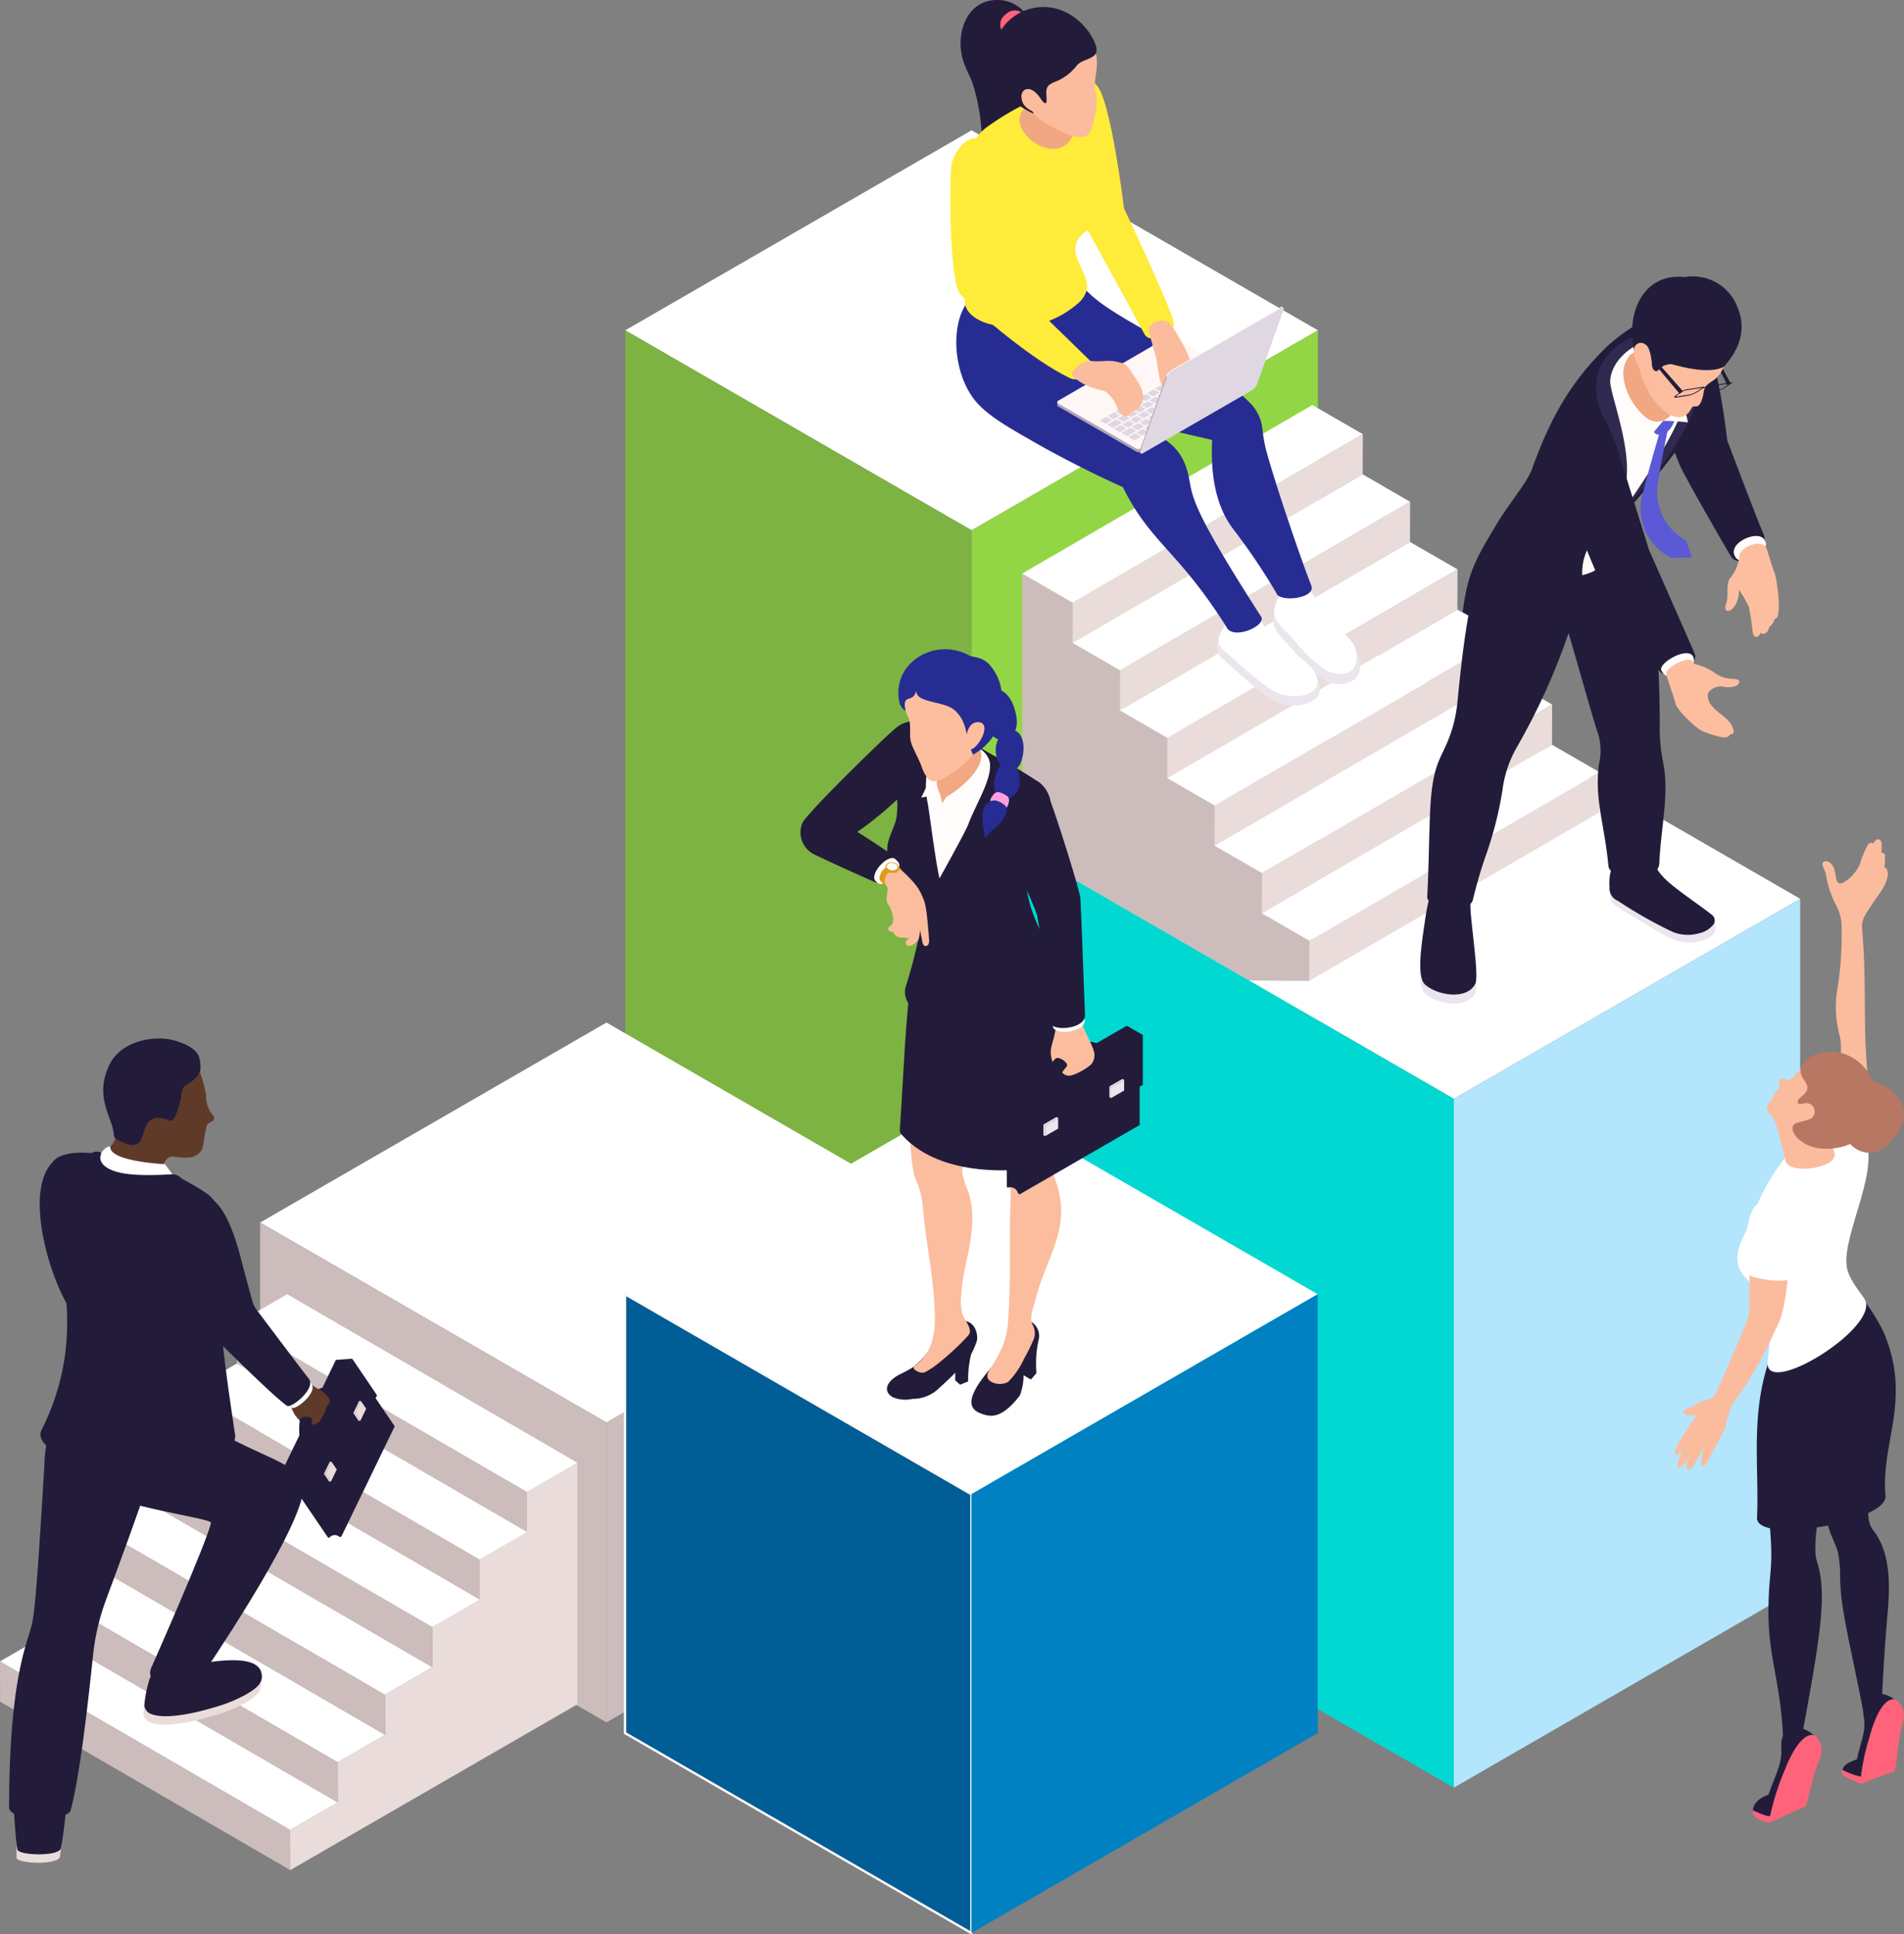 <svg id="Grupo_1017105" data-name="Grupo 1017105" xmlns="http://www.w3.org/2000/svg" xmlns:xlink="http://www.w3.org/1999/xlink" width="253.126" height="257.104" viewBox="0 0 253.126 257.104">
  <rect x="0" y="0" width="253.126" height="257.104" fill="#808080" stroke="none"/>
  <defs>
    <clipPath id="clip-path">
      <rect id="Rectángulo_350003" data-name="Rectángulo 350003" width="253.126" height="257.104" fill="none"/>
    </clipPath>
  </defs>
  <path id="Trazado_717617" data-name="Trazado 717617" d="M99.217,64.247,53.174,37.665,99.217,11.082,145.26,37.665Z" transform="translate(29.951 6.242)" fill="#fff"/>
  <path id="Trazado_717618" data-name="Trazado 717618" d="M99.217,184.789,53.174,158.206V28.086L99.217,54.67Z" transform="translate(29.951 15.82)" fill="#7cb342"/>
  <path id="Trazado_717619" data-name="Trazado 717619" d="M128.67,158.206,82.627,184.79V54.669L128.67,28.087Z" transform="translate(46.54 15.82)" fill="#93d645"/>
  <path id="Trazado_717620" data-name="Trazado 717620" d="M128.67,134.169,82.627,160.752V81.163l2.736-10.4Z" transform="translate(46.54 39.858)" fill="#cdbcbc"/>
  <path id="Trazado_717621" data-name="Trazado 717621" d="M68.166,140.112,22.123,113.529,68.166,86.947l46.043,26.582Z" transform="translate(12.461 48.974)" fill="#fff"/>
  <path id="Trazado_717622" data-name="Trazado 717622" d="M68.166,170.39,22.123,143.807V103.951l46.043,26.583Z" transform="translate(12.461 58.552)" fill="#cdbcbc"/>
  <path id="Trazado_717623" data-name="Trazado 717623" d="M97.618,143.807,51.576,170.391V130.534l46.043-26.582Z" transform="translate(29.051 58.552)" fill="#cdbcbc"/>
  <path id="Trazado_717624" data-name="Trazado 717624" d="M145.754,115.777,84.377,80.341,130.42,53.759,191.8,89.195Z" transform="translate(47.526 30.28)" fill="#fff"/>
  <path id="Trazado_717625" data-name="Trazado 717625" d="M118.517,100.052,84.377,80.34l46.043-26.582-3.886,46.349Z" transform="translate(47.526 30.28)" fill="#cdbcbc"/>
  <path id="Trazado_717626" data-name="Trazado 717626" d="M84.377,162.33V70.763L145.754,106.2v91.568" transform="translate(47.526 39.858)" fill="#01d8d1"/>
  <path id="Trazado_717627" data-name="Trazado 717627" d="M169.681,167.993l-46.043,26.583V103.009l46.043-26.582Z" transform="translate(69.641 43.048)" fill="#b3e5fc"/>
  <path id="Trazado_717628" data-name="Trazado 717628" d="M99.2,146.207,53.155,119.624,99.2,93.042l46.043,26.582Z" transform="translate(29.94 52.407)" fill="#fff"/>
  <path id="Trazado_717629" data-name="Trazado 717629" d="M53.156,168.383,99.2,194.966V136.63L53.156,110.046Z" transform="translate(29.94 61.985)" fill="#005d95"/>
  <g id="Grupo_1017104" data-name="Grupo 1017104">
    <g id="Grupo_1017103" data-name="Grupo 1017103" clip-path="url(#clip-path)">
      <path id="Trazado_717630" data-name="Trazado 717630" d="M99.255,195.176a.15.15,0,0,1-.078-.02l-46.043-26.58a.159.159,0,0,1-.078-.136V110.1a.159.159,0,0,1,.078-.136.163.163,0,0,1,.156,0l46.041,26.582a.157.157,0,0,1,.08.136v58.336a.153.153,0,0,1-.08.134.148.148,0,0,1-.077.02M53.369,168.349l45.728,26.4V136.776l-45.728-26.4Z" transform="translate(29.884 61.929)" fill="#fff8f8"/>
      <path id="Trazado_717631" data-name="Trazado 717631" d="M128.651,168.382,82.608,194.965V136.629l46.043-26.582Z" transform="translate(46.53 61.985)" fill="#0081c1"/>
      <path id="Trazado_717632" data-name="Trazado 717632" d="M56.148,128.247l.016,5.345-6.306,3.639.014,5.345-6.314,3.646.016,5.345-6.306,3.641.016,5.343-6.306,3.641.014,5.343-6.314,3.647.013,5.343L62.853,156.49V124.376Z" transform="translate(13.899 70.056)" fill="#eadcdb"/>
      <path id="Trazado_717633" data-name="Trazado 717633" d="M58.708,134.923l-38.575-22.4.014,5.345,38.577,22.4Z" transform="translate(11.34 63.38)" fill="#cdbcbc"/>
      <path id="Trazado_717634" data-name="Trazado 717634" d="M65.412,132.447l-38.575-22.4-6.7,3.872,38.575,22.4Z" transform="translate(11.34 61.985)" fill="#fff"/>
      <path id="Trazado_717635" data-name="Trazado 717635" d="M54.683,140.67l-38.575-22.4.014,5.345,38.577,22.4Z" transform="translate(9.073 66.617)" fill="#cdbcbc"/>
      <path id="Trazado_717636" data-name="Trazado 717636" d="M60.989,138.341l-38.575-22.4-6.306,3.641,38.575,22.4Z" transform="translate(9.073 65.305)" fill="#fff"/>
      <path id="Trazado_717637" data-name="Trazado 717637" d="M50.654,146.421l-38.575-22.4.014,5.345,38.577,22.4Z" transform="translate(6.803 69.856)" fill="#cdbcbc"/>
      <path id="Trazado_717638" data-name="Trazado 717638" d="M56.969,144.089l-38.575-22.4-6.316,3.646,38.577,22.4Z" transform="translate(6.803 68.542)" fill="#fff"/>
      <path id="Trazado_717639" data-name="Trazado 717639" d="M46.629,152.169l-38.575-22.4.014,5.345,38.577,22.4Z" transform="translate(4.537 73.093)" fill="#cdbcbc"/>
      <path id="Trazado_717640" data-name="Trazado 717640" d="M52.935,149.84,14.36,127.44,8.054,131.08l38.575,22.4Z" transform="translate(4.537 71.781)" fill="#fff"/>
      <path id="Trazado_717641" data-name="Trazado 717641" d="M48.911,155.587l-38.575-22.4L4.03,136.828l38.575,22.4Z" transform="translate(2.27 75.019)" fill="#fff"/>
      <path id="Trazado_717642" data-name="Trazado 717642" d="M42.605,157.916,4.03,135.516l.014,5.345,38.577,22.4Z" transform="translate(2.27 76.331)" fill="#cdbcbc"/>
      <path id="Trazado_717643" data-name="Trazado 717643" d="M38.575,163.667,0,141.267l.014,5.345,38.577,22.4Z" transform="translate(0 79.57)" fill="#cdbcbc"/>
      <path id="Trazado_717644" data-name="Trazado 717644" d="M44.89,161.334l-38.575-22.4L0,142.58l38.577,22.4Z" transform="translate(0 78.256)" fill="#fff"/>
      <path id="Trazado_717645" data-name="Trazado 717645" d="M93.636,52.64l-.016,5.345,6.306,3.639-.014,5.345,6.314,3.646-.016,5.345,6.306,3.641-.014,5.343,6.3,3.641-.014,5.343,6.314,3.647-.012,5.343L86.931,80.884V48.77Z" transform="translate(48.965 27.47)" fill="#cdbcbc"/>
      <path id="Trazado_717646" data-name="Trazado 717646" d="M91.226,59.317l38.575-22.4-.014,5.345L91.21,64.661Z" transform="translate(51.375 20.794)" fill="#eadcdb"/>
      <path id="Trazado_717647" data-name="Trazado 717647" d="M86.931,56.84l38.575-22.4,6.7,3.871-38.575,22.4Z" transform="translate(48.965 19.399)" fill="#fff"/>
      <path id="Trazado_717648" data-name="Trazado 717648" d="M95.25,65.064l38.575-22.4-.014,5.345-38.577,22.4Z" transform="translate(53.641 24.031)" fill="#eadcdb"/>
      <path id="Trazado_717649" data-name="Trazado 717649" d="M91.21,62.735l38.575-22.4,6.306,3.641-38.575,22.4Z" transform="translate(51.375 22.719)" fill="#fff"/>
      <path id="Trazado_717650" data-name="Trazado 717650" d="M99.28,70.815l38.575-22.4-.014,5.345-38.577,22.4Z" transform="translate(55.911 27.27)" fill="#eadcdb"/>
      <path id="Trazado_717651" data-name="Trazado 717651" d="M95.234,68.482l38.575-22.4,6.316,3.646-38.577,22.4Z" transform="translate(53.642 25.956)" fill="#fff"/>
      <path id="Trazado_717652" data-name="Trazado 717652" d="M103.3,76.562l38.575-22.4-.014,5.345-38.577,22.4Z" transform="translate(58.178 30.507)" fill="#eadcdb"/>
      <path id="Trazado_717653" data-name="Trazado 717653" d="M99.264,74.233l38.575-22.4,6.306,3.641-38.575,22.4Z" transform="translate(55.911 29.196)" fill="#fff"/>
      <path id="Trazado_717654" data-name="Trazado 717654" d="M103.288,79.981l38.575-22.4,6.306,3.641-38.575,22.4Z" transform="translate(58.178 32.433)" fill="#fff"/>
      <path id="Trazado_717655" data-name="Trazado 717655" d="M107.328,82.31,145.9,59.91l-.014,5.345-38.577,22.4Z" transform="translate(60.445 33.745)" fill="#eadcdb"/>
      <path id="Trazado_717656" data-name="Trazado 717656" d="M111.358,88.06l38.575-22.4-.014,5.345-38.577,22.4Z" transform="translate(62.714 36.984)" fill="#eadcdb"/>
      <path id="Trazado_717657" data-name="Trazado 717657" d="M107.313,85.728l38.575-22.4,6.316,3.646-38.577,22.4Z" transform="translate(60.445 35.67)" fill="#fff"/>
      <path id="Trazado_717658" data-name="Trazado 717658" d="M150.611,79.619a23.627,23.627,0,0,0-4.088-2.88,19.244,19.244,0,0,1-3.061.077c-2.151-.108-4.669-.38-6.525-1.616a7.808,7.808,0,0,0-.011,1.269,1.788,1.788,0,0,0,1.115,1.807c4.974,3.042,5.654,3.447,6.556,3.894a5.856,5.856,0,0,0,4.948.381c1.357-.6,1.443-1.166,1.38-1.66-.033-.264.028-.974-.314-1.272" transform="translate(77.113 42.357)" fill="#ebe5ed"/>
      <path id="Trazado_717659" data-name="Trazado 717659" d="M150.367,80.34c-1.223-.99-4.215-2.992-5.7-4.313a8.415,8.415,0,0,1-1.6-1.877c-.575-1.33-3.622-1.323-5.321-.438-.8.416-.944,1.787-.858,3.058A1.788,1.788,0,0,0,138,78.577a60.03,60.03,0,0,0,6.989,3.989,5.3,5.3,0,0,0,3.769.325,3.312,3.312,0,0,0,1.748-.96.958.958,0,0,0-.142-1.591" transform="translate(77.092 41.17)" fill="#221c3a"/>
      <path id="Trazado_717660" data-name="Trazado 717660" d="M121.414,89c1.605,1.451,5.584,2.126,6.7-.1.519-1.033-.764-8.105-.8-10.131-.011-.578-.028-1.6-.028-1.6-.148-.2-.743-.36-.968-.471-.957-.477-2.719-.091-3.785-.163-.544-.038-1.058,3.592-1.108,3.953-.3,2.2-1.257,7.374-.006,8.5" transform="translate(68.034 43.068)" fill="#ebe5ed"/>
      <path id="Trazado_717661" data-name="Trazado 717661" d="M121.407,88.231c1.605,1.451,5.584,2.126,6.7-.1.519-1.033-.611-8.087-.65-10.113-.011-.58-.028-1.6-.028-1.6-.149-.2-.9-.378-1.121-.489-.957-.477-2.719-.091-3.785-.163-.544-.038-1.058,3.592-1.108,3.953-.3,2.2-1.257,7.374-.006,8.5" transform="translate(68.03 42.635)" fill="#221c3a"/>
      <path id="Trazado_717662" data-name="Trazado 717662" d="M152.766,76.783a23.489,23.489,0,0,1-.477-5.379c-.008-12.906-1.741-22.844-2.112-23.857a5.832,5.832,0,0,0-6.608-3.6l-12.137,2.346a3.052,3.052,0,0,0-2.314,1.94c-2.262,6.331-3.059,13.654-3.728,20.4a18,18,0,0,1-.971,4.394c-1.308,3.583-2.446,3.578-2.7,11.137-.124,3.638-.149,6.642-.336,10.271-.249,1.666,5.748,2.368,6.076.433a60.51,60.51,0,0,1,1.779-6.05,48.6,48.6,0,0,0,2.143-8.495,15.2,15.2,0,0,1,1.938-5.74,86.61,86.61,0,0,0,6.847-15.115c1.313,4.429,2.529,8.906,3.78,12.959a7.607,7.607,0,0,1,.256,4.479c-.592,4.768.7,7.69,1.269,13.522.186,1.9,6.628,2.436,6.758-.369.227-4.9,1.324-9.073.538-13.278" transform="translate(68.365 24.691)" fill="#221c3a"/>
      <path id="Trazado_717663" data-name="Trazado 717663" d="M155.549,55.082c-.56-1.162-4.805-12.4-4.805-12.4s-1.585-14.71-4.261-14.535c-2.873.188-4.487,5.234-6.442,6.123,0,0,3.273,8.987,4.416,11.757.538,1.3,6.58,11.84,6.874,12.211,1.273,1.6,5.179-1.163,4.219-3.155" transform="translate(78.879 15.852)" fill="#221c3a"/>
      <path id="Trazado_717664" data-name="Trazado 717664" d="M151.538,46.13c-.708-1.509-5,.335-3.925,2.167.838,1.684,5.048-.727,3.925-2.167" transform="translate(83.048 25.67)" fill="#fffcfb"/>
      <path id="Trazado_717665" data-name="Trazado 717665" d="M150.02,58.026c-.017-.089-.028-.175-.034-.245-.047-.467-.111-.933-.181-1.4-.089-.586-.186-1.172-.3-1.756a20.776,20.776,0,0,0-1.263-2.21,3.047,3.047,0,0,1-.222-.489c-.217-.6-.156-.993-.661-1.54a6.88,6.88,0,0,0,.872-2.243c-.353-1.262,3.117-2.9,3.663-1.157.58,1.826.525,1.766,1.044,3.206.306.855.905,5.276.245,5.9a3.091,3.091,0,0,0-.3.244,1.491,1.491,0,0,1-.691.958c-.092.794-.558.868-.711.908a.333.333,0,0,1-.4-.167,1.039,1.039,0,0,1-.37.5c-.447.26-.619-.156-.688-.511" transform="translate(83.002 26.04)" fill="#fcbe9f"/>
      <path id="Trazado_717666" data-name="Trazado 717666" d="M146.866,52.758c.341-1.032-.1-2.54.5-3.308a8.159,8.159,0,0,0,.564-.8l.8,2.149-.149.125c-.039.073-.025.474-.1.905-.208,1.177-.916,2.045-1.441,1.968-.325-.047-.427-.278-.177-1.036" transform="translate(82.645 27.401)" fill="#fcbe9f"/>
      <path id="Trazado_717667" data-name="Trazado 717667" d="M140.705,68c-1-4.261-.983-8.318,2.159-11.745-2.017,4.138.009,7.518,1.515,10.091,0,0,5-2.451,4.227-5.54l-3.1-7.007s3.844-4.2,7.446-9.033c.914-1.229,1.774-2.351,2.522-3.513a13.444,13.444,0,0,0,1.38-11.782c-.907-2.5-4.15-3.452-6.373-2.767a24.423,24.423,0,0,0-6.8,4.327c-5,4.8-7.68,9.77-10.044,16.283-.771,2.12-2.711,4.044-5,7.868-2.7,4.5-3.619,6.341-4.238,11.187-.047.37,8.163,3.877,16.306,1.63" transform="translate(70.069 14.923)" fill="#221c3a"/>
      <path id="Trazado_717668" data-name="Trazado 717668" d="M135.753,35.269a8.924,8.924,0,0,0,1.237,4.855,14.123,14.123,0,0,1,1.513,9.95c-.2.893-.449,1.8-.743,2.726,1.906-.5,12.4-11.792,11.779-18.975-.258-2.992-2.064-6.1-5.918-5.636-4.075.489-7.608,2.983-7.868,7.078" transform="translate(76.456 15.853)" fill="#302a51"/>
      <path id="Trazado_717669" data-name="Trazado 717669" d="M138.276,34.439c-.108,1.571,2.855,8.676,2.117,13.474-.9,5.823-6.023,6.867-5.834,12.386a6.018,6.018,0,0,0,1.768-.669c-1.133-3.544,11.781-16.466,12.534-25.183.26-2.992-1.254-6.14-4.1-5.732-3.241.464-6.292,2.889-6.486,5.725" transform="translate(75.789 16.153)" fill="#fffcfb"/>
      <path id="Trazado_717670" data-name="Trazado 717670" d="M140.478,37.107c.149,1.407,1.448,1.427,2.179.63a2.987,2.987,0,0,0,.929-2c.061-1.559-3.416-1.552-3.108,1.374" transform="translate(79.115 19.544)" fill="#5b59d6"/>
      <path id="Trazado_717671" data-name="Trazado 717671" d="M137.319,33.477c-.02,3.07,1.8,6.481,3.51,9.2.592-.564,2.944-3.406,2.944-3.406s2.176.056,3.289.214c-.716-2.9-1.19-5.9-2.659-8.5-1.61-2.851-7.06-1.038-7.083,2.49" transform="translate(77.346 16.661)" fill="#fffcfb"/>
      <path id="Trazado_717672" data-name="Trazado 717672" d="M141.765,39.427a2.32,2.32,0,0,0,2.359-.466c.816-.763,1.085-2.129,1.87-4.608.116-.364-1.635-3.319-3.3-4.732a1.652,1.652,0,0,0-2.024-.059c-.386.274-.936.647-1.71,1.146a3.738,3.738,0,0,0-.913,2.364c.033,3.167,2.511,5.9,3.716,6.356" transform="translate(77.757 16.472)" fill="#f1a782"/>
      <path id="Trazado_717673" data-name="Trazado 717673" d="M145.589,51.447l-.73-.5A7.305,7.305,0,0,1,141.8,43.8c.636-4.044,1.416-7.483,1.416-7.483l-1.021.367c-.08.03-1.507,4.946-2.442,8.654a7.244,7.244,0,0,0,3.85,8.334c.958.013,1.856,0,2.753-.019-.256-.735-.769-2.207-.769-2.207" transform="translate(78.592 20.456)" fill="#5b59d6"/>
      <path id="Trazado_717674" data-name="Trazado 717674" d="M145.273,29.037l-.052.508,2.634,5.345.416-.317Z" transform="translate(81.797 16.355)" fill="#221c3a"/>
      <path id="Trazado_717675" data-name="Trazado 717675" d="M151.635,28.5a5.767,5.767,0,0,0-3.825-4.6,7.774,7.774,0,0,0-2.382-.058c-2.354.017-3.968,3.342-4.744,5.273-.982,2.436-1.832,5.163-.9,7.662,1.8,4.832,5.2,6.545,6.45,4.322.113-.2.22-.455.447-.481a1.637,1.637,0,0,1,.245.019c.383.019.638-.388.769-.749a6.279,6.279,0,0,0,.272-.98,2.84,2.84,0,0,1,.2-.758c.258-.519.846-.764,1.3-1.126,1.082-.858,1.618-2.628,1.957-3.911a10.364,10.364,0,0,0,.211-4.613" transform="translate(78.507 13.393)" fill="#fbbd9e"/>
      <path id="Trazado_717676" data-name="Trazado 717676" d="M152.819,27.631a6.347,6.347,0,0,0-7.05-4.027c-5.984-.644-8.184,5.764-6.336,11.071.041-1.216,1.709-1.307,1.793-.886.242,1.221.086,2.051.663,2.3.469.206.475-.822,2.067-.915.278-.016,4.349,1.4,6.761.483a1.158,1.158,0,0,0,.474-.352c.635-.782,3.28-3.732,1.629-7.679" transform="translate(78.179 13.23)" fill="#221c3a"/>
      <path id="Trazado_717677" data-name="Trazado 717677" d="M140.051,29.786l.116.711,4.222,5.043.444-.336Z" transform="translate(78.885 16.777)" fill="#221c3a"/>
      <path id="Trazado_717678" data-name="Trazado 717678" d="M140.843,29.751c-.7-1.243-3.131-.658-1.126,2.819.2.352.5.732.979.674,1.051-.127.555-2.765.147-3.492" transform="translate(78.26 16.421)" fill="#fbbd9e"/>
      <path id="Trazado_717679" data-name="Trazado 717679" d="M149.92,32.51l-2.314.369a1.238,1.238,0,0,0-.43.17.61.61,0,0,0-.338-.019,3.184,3.184,0,0,0-.478.127c.025-.064-.025-.075-.113-.063l-2.314.369a1.25,1.25,0,0,0-.43.17l-.889.592c-.149.1-.23.188-.228.249,0,.028.02.05.058.063a.58.58,0,0,0,.252,0l1.574-.25a3.327,3.327,0,0,0,1.116-.441l.771-.513c.114-.044.2-.059.308-.089s.186-.061.255-.073c.142-.022.219-.009.241.022l-.611.408c-.013.055-.023.113-.033.167a.379.379,0,0,1,.094-.084l.888-.592a.611.611,0,0,1,.189-.072l2.3-.364-.849.566a2.66,2.66,0,0,1-.875.341l-1.574.252c-.1.016-.161.009-.175-.016-.009.052-.02.1-.03.155a.544.544,0,0,0,.088,0l1.574-.252a3.324,3.324,0,0,0,1.116-.439l.89-.592c.072-.047.111-.094.111-.125s-.052-.047-.139-.033M145.263,33.8a2.66,2.66,0,0,1-.875.341l-1.574.252c-.116.019-.186.009-.186-.02s.069-.081.109-.109l.889-.591a.639.639,0,0,1,.191-.073l2.3-.364Z" transform="translate(80.201 18.308)" fill="#221c3a"/>
      <path id="Trazado_717680" data-name="Trazado 717680" d="M150.714,66.591c-.436-1.093-6.055-13.772-6.055-13.772l-4.418-14.072c-1.49-4.593-8.342-3.089-7.807,2.583A121.3,121.3,0,0,0,138.248,57.2c.694,1.313,7.454,11.084,7.607,11.42.844,1.863,5.587-.211,4.859-2.034" transform="translate(74.578 20.298)" fill="#221c3a"/>
      <path id="Trazado_717681" data-name="Trazado 717681" d="M145.573,56.132l-.092-.228c-.908-1.276-4.87,1.129-4.129,2.018l.214.31c.91,1.274,4.652-.763,4.007-2.1" transform="translate(79.566 31.282)" fill="#fffcfb"/>
      <path id="Trazado_717682" data-name="Trazado 717682" d="M149.3,59.684c1.047.216,2-.086,2.114-.549.067-.286-.092-.447-.8-.489a4.166,4.166,0,0,1-2.623-.924,8.551,8.551,0,0,0-2.447-1.033.5.5,0,0,1-.33-.328c-.314-.946-3.886.833-3.489,1.768.58,1.826.83,2.395,1.237,3.869.233.841,2.69,3.2,3.508,3.561a10.553,10.553,0,0,0,1.751.617,4.862,4.862,0,0,0,1.212.252,1.393,1.393,0,0,0,.491-.1c.039-.022.319-.3.286-.3.588-.017.5-.472.335-.907-.464-1.246-1.882-1.835-2.7-2.808a2.037,2.037,0,0,1-.583-1.76,2.007,2.007,0,0,1,2.042-.875" transform="translate(79.808 31.594)" fill="#fcbe9f"/>
      <path id="Trazado_717683" data-name="Trazado 717683" d="M155,74.789a2.3,2.3,0,0,0,.228.6,3.257,3.257,0,0,1,.266.929,13.114,13.114,0,0,0,1.4,4q.028.056.056.117a5.844,5.844,0,0,1,.578,2.562,45.423,45.423,0,0,1-.641,8.79,14.747,14.747,0,0,0,.383,5.686c.941,4.069-2.115,9.648-.993,12.386.5,1.221,3.927,4.81,5.074,2.85.485-.827-.517-10.518-.65-14.4-.17-5.01.036-9.55-.447-15.014-.12-1.363.591-2.132,1.293-3.242.75-1.188,1.818-2.3,2.092-3.717a1.522,1.522,0,0,0-.159-1.093.269.269,0,0,0-.158-.133c-.069-.014-.153.047-.134.116a7.581,7.581,0,0,0,.109-1.48c-.006-.18.063-.316-.1-.467-.028-.028-.367-.214-.372-.081q.016-.469.034-.938a1.484,1.484,0,0,0-.044-.527.51.51,0,0,0-.358-.358c-.313-.061-.552.264-.7.547a.554.554,0,0,0-.722.149,13.437,13.437,0,0,0-1.1,2.661,5.47,5.47,0,0,1-1.89,2.22c-1.86,1.183-.771-1.74-2.182-2.553-.424-.244-.947-.17-.861.394" transform="translate(87.302 40.197)" fill="#fabc9d"/>
      <path id="Trazado_717684" data-name="Trazado 717684" d="M164.613,141.089c-1.4-1.8-.131-5.756.607-8.329,2.009-7.011,3.674-14.423-1.824-22.194l-12.651,7.91c-2.021,8.962-.134,18.079.211,22.73.372,5.018-.092,5.04-.225,9.536-.219,7.393,1.737,10.414,1.94,18.656,0,.034,2.5,1.127,2.565-1.268,2.534-13.664,3.27-18.759,1.9-22.955-.858-2.633,1.466-12.267,1.9-15.386-2.98-4.49-3.61.966-.216,11.305.319.971.81,1.909,1.116,2.862a16.081,16.081,0,0,1,.3,3.728c.066,1.072.133,2.146.286,3.211.547,3.8,1.9,9.5,2.7,13.84.222,1.2,2.225,1.024,2.557-.744.18-3.9.425-7.783.764-11.674s.469-8.141-1.924-11.229" transform="translate(84.389 62.277)" fill="#221c3a"/>
      <path id="Trazado_717685" data-name="Trazado 717685" d="M151.135,155.827c-1.473.442-2.34,1.632-1.963,2.35.489.935,2.245,1.016,2.245,1.016,3.244-1.132,4.311-2.941,6.442-8.217,1.371-3.4-4.526-5.986-5-2.215a8.538,8.538,0,0,0,0,1.166c.023,1.854-.739,3.109-1.727,5.9" transform="translate(83.973 82.744)" fill="#221c3a"/>
      <path id="Trazado_717686" data-name="Trazado 717686" d="M156.082,157.045c.516-1.379.685-3.366,1.9-6.381.494-1.222.089-2.751-.872-3.125-1.591-.227-3.059,2.745-3.791,4.618a33.474,33.474,0,0,0-1.949,6.1c-.025.183-.916-.059-2.279-.725a.94.94,0,0,0,.192.791,3.665,3.665,0,0,0,2.04.827c1.552-.607,3.2-1.518,4.757-2.1" transform="translate(83.962 83.095)" fill="#ff637b"/>
      <path id="Trazado_717687" data-name="Trazado 717687" d="M158.606,152.747s-1.781.508-1.915,1.391c-.067.446,1.025,1.071,1.734,1.466a1.5,1.5,0,0,0,1.448.022c2.526-1.366,3.366-2.862,4.76-7.9.979-3.528-5.174-5.434-5.218-1.634a8.246,8.246,0,0,0,.136,1.157c.233,1.84-.278,2.612-.944,5.5" transform="translate(88.256 81.114)" fill="#221c3a"/>
      <path id="Trazado_717688" data-name="Trazado 717688" d="M163.649,154.075c.416-1.44.225-3.314,1.133-6.589.35-1.268-.225-2.742-1.222-3-1.605-.045-2.728,3.073-3.242,5.018a29.169,29.169,0,0,0-1.151,5.284,10.031,10.031,0,0,1-2.448-.911c-.122-.059-.113.5.08.708a13.145,13.145,0,0,0,2.389,1.144c1.466-.6,2.959-1.133,4.462-1.649" transform="translate(88.228 81.38)" fill="#ff637b"/>
      <path id="Trazado_717689" data-name="Trazado 717689" d="M166.34,114.976a22.34,22.34,0,0,0-2.709-4.41l-12.6,8.045c-2.5,7.211-1.293,14.409-1.6,20.837-.172,3.625,17.415.557,17.083-2.908-.666-6.966,3.514-12.72-.181-21.564" transform="translate(84.154 62.277)" fill="#221c3a"/>
      <path id="Trazado_717690" data-name="Trazado 717690" d="M149.309,109.282c-1.26,2.495-2.786,5.085.045,7.494,2.542,2.164,3.075,3.011,2.887,5.393-.155,1.962-.2,3.066-.466,5.329-.391,4.895,15.214-4.776,12.872-8.41-.646-1-2.081-2.614-2.342-4.2-.735-4.441,5.059-13.8,1.982-17.967-2.412-3.266-5.639-1.637-7.938.807-5.532,5.876-6.062,9.614-7.041,11.553" transform="translate(83.221 53.561)" fill="#fff"/>
      <path id="Trazado_717691" data-name="Trazado 717691" d="M154.725,102.312a2.667,2.667,0,0,0-2.218,2.2c-.22,1.1-.052,10.363-.231,12.8-.014.2-4.337,10.522-4.716,10.8a3.15,3.15,0,0,1-1.2.4,5.96,5.96,0,0,0-1.446.738c-.274.149-1.319.442-1.322.78-.006.669,1.452.519,1.829.414-.607.732-1.093,1.621-1.709,2.5a10.419,10.419,0,0,0-1.266,2.411c-.116.339.183.507.449.316.125-.089.349-.274.588-.483-.23.475-.99,2-.508,2.215s1.648-1.734,1.888-2.19c-.27.513-1.23,2.021-.786,2.395.557.469,1.091-.839,1.426-1.444q.436-.79.927-1.546a7.159,7.159,0,0,0-.519,2.395c.067.267.455.261.691-.066,1.052-1.923,1.823-3.225,2.567-4.8a16.071,16.071,0,0,1,.947-3.238c3.225-3.938,5.5-9.434,6.076-10.552,1.5-2.93,2.634-16.4-1.466-16.034" transform="translate(80.219 57.624)" fill="#fabc9d"/>
      <path id="Trazado_717692" data-name="Trazado 717692" d="M163.8,94.945a3.852,3.852,0,0,0-.492-1.6,5.66,5.66,0,0,0-1.407-1.416c-1.429-1.132-3.183-2.3-5.1-1.718a7.132,7.132,0,0,0-1.9,1.019c-.546.389-1.263,1.771-2.039,1.609-.217-.047-.491-.3-.718-.216a.533.533,0,0,0-.269.524,1.76,1.76,0,0,1,.013.76c-.108.263-.411.386-.574.618a4.28,4.28,0,0,0-.264.666c-.2.424-.691.694-.777,1.157-.089.483.3.905.6,1.294a4.378,4.378,0,0,1,.821,1.771c.066.313.957,3.574.985,3.925.152,2.289,6.967,1.219,6.586-.713-.073-.374-.255-.929-.255-.929a5.566,5.566,0,0,0,2.9-1.705,6.128,6.128,0,0,0,1.887-5.045" transform="translate(84.633 50.725)" fill="#fabc9d"/>
      <path id="Trazado_717693" data-name="Trazado 717693" d="M154.25,96.266a1.119,1.119,0,0,1,.561,2.1,17.113,17.113,0,0,1-1.874.536c-1.451.632.453,3.314,3.585,3.416,7.41.242,8.4-7.127,5.711-10.5-3.71-4.654-10.224-1.573-8.4,1.152.557.832.925,1.279.169,2.095-.222.241-.924.678-.872,1.035.075.522.639.177,1.122.164" transform="translate(85.865 50.367)" fill="#b77763"/>
      <path id="Trazado_717694" data-name="Trazado 717694" d="M163.446,99.959c1.038-1.168,1.985-2.714,1.585-4.34-.825-3.341-6.569-5.7-8.371-1.582-1.882,4.3,2.862,10.338,6.786,5.922" transform="translate(88.001 51.733)" fill="#b77763"/>
      <path id="Trazado_717695" data-name="Trazado 717695" d="M151.871,102.152c-3.5-.666-3.292,4.834-3.5,9.383-.038.847,6.616,2.037,6.8.31-.458-3.6.019-9.059-3.3-9.692" transform="translate(83.574 57.507)" fill="#fff"/>
      <path id="Trazado_717696" data-name="Trazado 717696" d="M68.323,74.744c.033-.771,11.035-11.534,12.309-12.515a3.9,3.9,0,0,1,3-.877,3.207,3.207,0,0,1,2.362,1.868c.677,1.657-.783,3.638-1.738,4.859-2.7,3.449-8.487,8.165-10.405,8.889C71.1,78,68.259,76.3,68.323,74.744" transform="translate(38.483 34.53)" fill="#221c3a"/>
      <path id="Trazado_717697" data-name="Trazado 717697" d="M86.4,117.347c.588-.63.424-1.308.782-2.093.474-1.036.657-1.638,1.208-2.636a1,1,0,0,1,.514-.5c.144-.048.456.114.608.119a2.193,2.193,0,0,1,2.067,2.581,14.334,14.334,0,0,0-.358,4.021l.02.555s-.707.818-.716.832l-.983-.569a7.517,7.517,0,0,1-.491,2.693c-2.531,3.263-3.988,2.823-5.168,2.392-1.87-.685-2.17-2.371,2.517-7.4" transform="translate(46.534 63.147)" fill="#221c3a"/>
      <path id="Trazado_717698" data-name="Trazado 717698" d="M92.657,102.418c2.937,7.11-.638,10.364-2.368,17.091-.259,1.007-.813,2.257-.214,3.269a2.29,2.29,0,0,1-.066,2.024,22.356,22.356,0,0,1-1.172,2.328,10.423,10.423,0,0,1-2.107,3.067,2.363,2.363,0,0,1-2.2.009c-.81-.444-.6-1.065-.264-1.654a16.407,16.407,0,0,0,1.49-2.572,9.82,9.82,0,0,0,.922-3.353c.253-2.758.291-6.684.291-8.925,0-4.937-.02-4.283.114-8.615a12.521,12.521,0,0,0-.9-3.783c-.546-1.3-2.117-5.353-1.061-6.247.739-.622,5.123,2.168,7.863,2.77a4.893,4.893,0,0,0-.322,4.59" transform="translate(47.295 53.492)" fill="#fbbd9e"/>
      <path id="Trazado_717699" data-name="Trazado 717699" d="M87.382,114.981a11.8,11.8,0,0,1-.768,1.788,14.027,14.027,0,0,0-.392,3.6l-1.068.433-.649-.574.008-1.024c-.689.727-1.818,1.754-2.49,2.356a5,5,0,0,1-3.2,1.124,4.3,4.3,0,0,1-2.625-.225c-1.115-.616-1.179-1.906.929-3.033a18.083,18.083,0,0,0,1.751-.94,9.359,9.359,0,0,0,1.817-1.827l2.978-3.616a3.745,3.745,0,0,1,2.009-.735c1.468.138,1.89,1.763,1.7,2.668" transform="translate(42.486 63.26)" fill="#221c3a"/>
      <path id="Trazado_717700" data-name="Trazado 717700" d="M84.332,103.056a16.827,16.827,0,0,0,.866,2.608c.975,3.178.177,6.706-.481,9.781a25.861,25.861,0,0,0-.575,4.213,6.121,6.121,0,0,0,.174,1.99c.285.986,1.554,2.115.76,2.962a33.417,33.417,0,0,1-3.71,3.469,10.41,10.41,0,0,1-2.054,1.394c-.6.241-1.81-.477-1.371-.793a6.412,6.412,0,0,0,2.49-3.9,9.1,9.1,0,0,0,.236-1.951c.075-5.135-1.154-10.172-1.584-15.279a11.644,11.644,0,0,0-.874-3.569l-.13-.31a3.869,3.869,0,0,1-.225-.722,26.639,26.639,0,0,1-.43-5.157,9.509,9.509,0,0,1,.521-3.76c1.157-.464,2.059,4.5,3.289,4.7a5.294,5.294,0,0,1,2.736,1.119c1,.908.208,2.012.363,3.206" transform="translate(43.61 52.947)" fill="#fbbd9e"/>
      <path id="Trazado_717701" data-name="Trazado 717701" d="M98.763,106.2c-1.429,2.575-6.23,2.557-8.47,2.573-6.134.044-10.815-1.687-13.482-4.7-.36-.406-.3-.589-.26-1.121.524-7.815.652-13.147,1.484-19.875,1.252.664,20.1,2.067,20.932,4.646Z" transform="translate(43.103 46.792)" fill="#221c3a"/>
      <path id="Trazado_717702" data-name="Trazado 717702" d="M81.917,61.527c-2.368-1.266-4.3.416-5.412,3.012a8.563,8.563,0,0,0-.131,4.9,12.1,12.1,0,0,1,.294,4.932c-.274,1.165-.924,2.221-1.14,3.4a4.82,4.82,0,0,0,.893,3.733c.511.669,1.19,1.191,1.732,1.834,1.591,1.884,1.842,4.583,1.449,7.017a66.6,66.6,0,0,1-1.718,6.48c-.935,3.647,6.952,7.283,10.916,7.555,5.284.366,10.682-1.046,11.382-3.234a28.661,28.661,0,0,0-3.289-9.767c-1.773-3.247-3.469-6.875-2.781-10.51a14.1,14.1,0,0,1,2.006-4.649,9.076,9.076,0,0,0,1-2.626,3.985,3.985,0,0,0-1.5-4.043,65.31,65.31,0,0,0-6.133-3.611c-3.025-1.752-4.755-2.915-7.571-4.422" transform="translate(42.5 34.413)" fill="#221c3a"/>
      <path id="Trazado_717703" data-name="Trazado 717703" d="M80.561,81.054c-.428-1.541-1.28-8.137-1.537-9.794a10.935,10.935,0,0,1-.006-4.9,10.905,10.905,0,0,1,.63-1.48,3.436,3.436,0,0,1,.775-1.162c.557-.475,1.69-.339,2.423-.339a5.967,5.967,0,0,1,3.055.571c1.529.9,1.548,2.171,1.158,3.608-.521,1.926-1.945,4.363-2.659,6.273-.291.777-1.92,3.774-3.839,7.227" transform="translate(44.348 35.687)" fill="#fffcfb"/>
      <path id="Trazado_717704" data-name="Trazado 717704" d="M82.057,64.078l-1.221,5.346-2.489.5s.771-1.615,1.818-3.817a8.1,8.1,0,0,1,1.892-2.029" transform="translate(44.13 36.093)" fill="#fffcfb"/>
      <path id="Trazado_717705" data-name="Trazado 717705" d="M84.607,62.03c-1.107,1.093-4.505,4.354-4.515,4.412-.283,1.674-.8,2.592,0,4.136l.31,1.265.494-.8A8.327,8.327,0,0,0,84.936,68.3a3.884,3.884,0,0,0,.76-2.936c-.117-.41-.61-1.579-.8-2.21-.155-.533-.152-.557-.292-1.126" transform="translate(44.873 34.939)" fill="#f2a883"/>
      <path id="Trazado_717706" data-name="Trazado 717706" d="M84.977,63.674a2.855,2.855,0,0,1,1.262,1.757c.1.528-.075,1.843-2.25,6.312-.216.444-.424.891-.635,1.338l-2.9-2.961c2.234-1.38,5.473-4.111,4.524-6.447" transform="translate(45.316 35.865)" fill="#fffcfb"/>
      <path id="Trazado_717707" data-name="Trazado 717707" d="M72.428,69.669c3.81,2.176,7.924,5.007,8.138,5.182,1.088.885-1.358,3.933-2.631,3.4-.613-.26-5.3-2.34-7.949-3.624a3.272,3.272,0,0,1-1.795-3.814,2.156,2.156,0,0,1,.5-.9,3.325,3.325,0,0,1,3.739-.239" transform="translate(38.339 38.983)" fill="#221c3a"/>
      <path id="Trazado_717708" data-name="Trazado 717708" d="M77.129,73.074s.311.3.366.36c.952,1.061-1.852,3.652-2.715,2.808l-.227-.2c-.954-.863,1.591-3.688,2.576-2.969" transform="translate(41.874 41.094)" fill="#fffcfb"/>
      <path id="Trazado_717709" data-name="Trazado 717709" d="M87.332,106.913l-.219-.127a1.05,1.05,0,0,0-1.335-.771l-.15-.086-.006-12.222,6.3-1.665Z" transform="translate(48.227 51.844)" fill="#221c3a"/>
      <path id="Trazado_717710" data-name="Trazado 717710" d="M87.118,103.858l.019-6.645v-.888L103.087,88v6.633l-.419.242v5.1l-15.951,9.209v-5.562Z" transform="translate(48.844 49.57)" fill="#221c3a"/>
      <path id="Trazado_717711" data-name="Trazado 717711" d="M87.752,97.656l-2.129-1.229,15.95-9.209,2.129,1.229Z" transform="translate(48.228 49.126)" fill="#221c3a"/>
      <path id="Trazado_717712" data-name="Trazado 717712" d="M85.722,93.327,87.51,94.36v6.5l-.227-.131V94.895l-1.559-.925Z" transform="translate(48.284 52.567)" fill="#221c3a"/>
      <path id="Trazado_717713" data-name="Trazado 717713" d="M88.96,97.167l-.224-.128V95.618l.224.13Z" transform="translate(49.982 53.858)" fill="#ebe5ed"/>
      <path id="Trazado_717714" data-name="Trazado 717714" d="M90.616,96.479l-1.737,1V96.062l1.737-1Z" transform="translate(50.062 53.543)" fill="#ebe5ed"/>
      <path id="Trazado_717715" data-name="Trazado 717715" d="M88.96,96.108l-.224-.128,1.737-1,.224.128Z" transform="translate(49.982 53.497)" fill="#ebe5ed"/>
      <path id="Trazado_717716" data-name="Trazado 717716" d="M94.571,93.927l-.224-.128V92.379l.224.128Z" transform="translate(53.142 52.034)" fill="#ebe5ed"/>
      <path id="Trazado_717717" data-name="Trazado 717717" d="M96.227,93.24l-1.737,1V92.822l1.737-1Z" transform="translate(53.222 51.719)" fill="#ebe5ed"/>
      <path id="Trazado_717718" data-name="Trazado 717718" d="M94.571,92.869l-.224-.128,1.737-1,.224.128Z" transform="translate(53.142 51.672)" fill="#ebe5ed"/>
      <path id="Trazado_717719" data-name="Trazado 717719" d="M91.558,89.416a2.086,2.086,0,0,0,1.926.907,1.578,1.578,0,0,0,1.618-.081c.488-.3.342-.689.2-.843-1.138-1.241-4.249-.955-3.744.017" transform="translate(51.54 49.89)" fill="#221c3a"/>
      <path id="Trazado_717720" data-name="Trazado 717720" d="M90.106,87.032a1.528,1.528,0,0,1,.213-.657c.372-.549,1.194-.508,1.826-.3a1.932,1.932,0,0,1,1.227,1.118c.194,1.01,1.494,3.209,1.715,4.138a1.888,1.888,0,0,1-.3,1.691c-.485.536-2.6,1.785-3.263,1.538a1.044,1.044,0,0,1-.8-.763c-.053-.158-.075-.2-.217-.236a1.539,1.539,0,0,1-.982-1.036,3.406,3.406,0,0,1-.152-1.39,11.181,11.181,0,0,1,.3-1.269,11.613,11.613,0,0,0,.311-1.38c.045-.483.052-.969.119-1.449" transform="translate(50.333 48.402)" fill="#fbbd9e"/>
      <path id="Trazado_717721" data-name="Trazado 717721" d="M93.769,86.81s.011.317.017.406c.116,1.551-4.032,2.093-4.213.788l-.088-.436c-.225-1.687,4.135-2.187,4.283-.758" transform="translate(50.399 48.426)" fill="#fffcfb"/>
      <path id="Trazado_717722" data-name="Trazado 717722" d="M90.922,67.653c.755,1.2,4.521,13.341,4.593,14.3.12,1.576.435,11.038.628,15.592.081,1.91-4.257,2.2-4.552,1.14a135.023,135.023,0,0,0-1.816-14.349c-.392-1.463-3.494-7.6-4.177-11.537a5.034,5.034,0,0,1,.2-3.4,5.1,5.1,0,0,1,2.359-2.8c1.215-.66,2.053-.066,2.762,1.063" transform="translate(48.103 37.353)" fill="#221c3a"/>
      <path id="Trazado_717723" data-name="Trazado 717723" d="M75.166,74.505a2.116,2.116,0,0,1,1.423-.98.686.686,0,0,1,.333.1A16.324,16.324,0,0,1,79.3,75.87a6.234,6.234,0,0,1,1.047,1.58c.521,1.136.66,1.391,1.026,6,.056.721-.255.943-.528.88-.245-.055-.338-.35-.381-.6-.084-.475-.234-1.166-.3-1.563a4.557,4.557,0,0,1-.2,1.305,1.89,1.89,0,0,1-1.29.863.45.45,0,0,1-.406-.506.9.9,0,0,1,.471-.521s-1.14-.1-1.352-.145a.875.875,0,0,1-.758-.708c-.469.045-.768-.2-.689-.5.03-.114.3-.32.522-.539a1.55,1.55,0,0,0,.1-.94A3.835,3.835,0,0,0,76.074,79a3.1,3.1,0,0,1-.283-.446,1.645,1.645,0,0,1-.038-.841c.073-.594.114-.68.119-.911s-.08-.572-.96-1.166c-.209-.142-.041-.613.253-1.133" transform="translate(42.143 41.413)" fill="#fbbd9e"/>
      <path id="Trazado_717724" data-name="Trazado 717724" d="M77.2,73.7c.119.041.6.441.6.583a1.744,1.744,0,0,0-1.276.027,1.339,1.339,0,0,0-.875,1.892,2.07,2.07,0,0,1-.838-.736A1.793,1.793,0,0,1,77.2,73.7" transform="translate(42.117 41.449)" fill="#dc9c1d"/>
      <path id="Trazado_717725" data-name="Trazado 717725" d="M75.305,74.157c0-.041,0-.113,0-.222a.5.5,0,0,1,.15-.366c.5-.528,1.648-.13,1.632.43a3.411,3.411,0,0,1-.048.352c-.149.522-1.4.542-1.687-.031a.412.412,0,0,1-.044-.163" transform="translate(42.414 41.299)" fill="#dc9c1d"/>
      <path id="Trazado_717726" data-name="Trazado 717726" d="M76.817,74.091c-.453.639-1.842.063-1.291-.519.458-.483,1.59-.016,1.291.519" transform="translate(42.469 41.326)" fill="#fffcfb"/>
      <path id="Trazado_717727" data-name="Trazado 717727" d="M91.855,91.082a11.992,11.992,0,0,0-1.326,1.946,1.221,1.221,0,0,1-1.518.091.553.553,0,0,1-.2-.843,9.107,9.107,0,0,1,1.513-2.2c.458-.458,1.887.594,1.53,1.005" transform="translate(49.958 50.673)" fill="#221c3a"/>
      <path id="Trazado_717728" data-name="Trazado 717728" d="M88.288,62.489c.335,2.312-1.92,4.83-4.333.9-2.851-4.641,3.366-7.571,4.333-.9" transform="translate(46.87 32.995)" fill="#272c93"/>
      <path id="Trazado_717729" data-name="Trazado 717729" d="M82.559,70.178c-.511.355-1.765.927-2.348.464a4.845,4.845,0,0,1-1.054-1.91c-.341-.816-.732-1.585-1.1-2.387a4.725,4.725,0,0,1-.306-.894c-.224-.985.122-2.218-.333-3.131-1.274-2.553-.066-3.991,2.6-3.631,2.729.369,5.318,1.316,6.345,4.105.485,1.315.788,2.911-.027,4.107a13.738,13.738,0,0,1-3.777,3.278" transform="translate(43.321 33.026)" fill="#fcbe9f"/>
      <path id="Trazado_717730" data-name="Trazado 717730" d="M85.818,56.035c.589.291,1.6.113,2.626,1.141A6.543,6.543,0,0,1,90.1,60.648a9.738,9.738,0,0,1,.234,2.378,7.823,7.823,0,0,1-3.991,6.191c-1.13-2.126-.53-4.291-2.561-5.99-1.4-1.168-5.315-.872-4.962-2.636-.4,1.981-1.992.272-1.449,2.826a1.905,1.905,0,0,1-.824-1.147,5.559,5.559,0,0,1,1.688-5.39,6.577,6.577,0,0,1,7.583-.844" transform="translate(43.029 31.096)" fill="#272c93"/>
      <path id="Trazado_717731" data-name="Trazado 717731" d="M82.038,64.526c.175-1.143.33-3.131,1.773-3.122,2.395.017-.932,5.359-1.773,3.122" transform="translate(46.209 34.586)" fill="#fcbe9f"/>
      <path id="Trazado_717732" data-name="Trazado 717732" d="M87.542,62.323c1.158.868.924,3.109.419,4.21-.411.894-1.612,1.635-2.367.66-2.35-3.031.36-6.059,1.948-4.87" transform="translate(47.694 34.955)" fill="#272c93"/>
      <path id="Trazado_717733" data-name="Trazado 717733" d="M87.284,65.155a3.431,3.431,0,0,1,.647,1.953c.278,2.035-1.973,3.336-2.864,2.368-1.391-1.51.219-6.07,2.217-4.321" transform="translate(47.621 36.477)" fill="#272c93"/>
      <path id="Trazado_717734" data-name="Trazado 717734" d="M86.484,67.9c.388.263.2.99,0,1.38-.352.666-2.581-.336-2.225-1.019.525-1.007.935-1.238,2.228-.361" transform="translate(47.436 37.938)" fill="#ff9fdd"/>
      <path id="Trazado_717735" data-name="Trazado 717735" d="M85.13,68.053c-2.292.294-1.5,3.452-1.232,4.965.344-.219.547-.657.869-.924a6.088,6.088,0,0,0,1.848-2.106,1.138,1.138,0,0,0,.061-1.118,2.653,2.653,0,0,0-1.546-.818" transform="translate(47.059 38.331)" fill="#272c93"/>
      <path id="Trazado_717736" data-name="Trazado 717736" d="M12.2,147.907a1.357,1.357,0,0,0,.921,1.127c2.328.929,7.561-.639,8.146-.824a19.275,19.275,0,0,0,4.518-1.807c.9-.546,2.031-1.226,2.045-2.276.022-1.781-1.677-2.983-8.668-1.715-1.365.249-5.748.513-6.228,1.867a15.825,15.825,0,0,0-.733,3.628" transform="translate(6.873 79.919)" fill="#eadcdb"/>
      <path id="Trazado_717737" data-name="Trazado 717737" d="M1.428,160.1c.175.805,5.489.946,5.767-.133a32.73,32.73,0,0,0,.274-5.071l-5.732-.683a40.444,40.444,0,0,0-.308,5.887" transform="translate(0.773 86.862)" fill="#eadcdb"/>
      <path id="Trazado_717738" data-name="Trazado 717738" d="M12.272,147.191a1.355,1.355,0,0,0,.921,1.127c2.328.929,7.561-.639,8.146-.824a19.273,19.273,0,0,0,4.518-1.807c.9-.546,2.031-1.226,2.045-2.276.022-1.781-1.677-2.983-8.668-1.715-1.365.249-5.748.513-6.228,1.867a15.825,15.825,0,0,0-.733,3.628" transform="translate(6.912 79.516)" fill="#221c3a"/>
      <path id="Trazado_717739" data-name="Trazado 717739" d="M1.647,159.2c.177.805,5.49.944,5.768-.133.322-1.258.7-5.071.7-5.071l-6.942-.17s.249,4.34.475,5.374" transform="translate(0.66 86.644)" fill="#221c3a"/>
      <path id="Trazado_717740" data-name="Trazado 717740" d="M5.058,99.229c-4.637,4.807,1.523,21.026,4.177,21.2,1.4.094,2.631-.89,3.744-1.735a119.722,119.722,0,0,0,8.551-9.254c0-.732-2.239-3.23-3.164-3.191,0,0-6.009,4.391-6.694,4.907,0,0-1.468-9.806-2-11.39a2.71,2.71,0,0,0-4.615-.539" transform="translate(1.903 55.287)" fill="#221c3a"/>
      <path id="Trazado_717741" data-name="Trazado 717741" d="M3.913,149.664c-.549,2.915-3.108,6.825-3.139,24.859,0,1.856,7.762,1.9,8.182.366,1.243-4.541,2.371-14.807,2.976-20.571a30.026,30.026,0,0,1,1.519-6.817c.553-1.573,6.237-16.608,7.214-20.841,1.271-5.5.885-9.822-.385-9.816-3.611.02-9.791-1.036-11.921,2.278a20.264,20.264,0,0,0-2.9,9.925c-.6,10.077-1.121,18.335-1.551,20.618" transform="translate(0.436 65.731)" fill="#221c3a"/>
      <path id="Trazado_717742" data-name="Trazado 717742" d="M35.28,130.186c.594-3.822-4.272-3.958-12.919-9.02-3.086,1.072-13.666,8.521-13.491,8.762,1.473,2.013,14.215,3.622,14.177,4.23-.411,2.309-7.812,19.006-7.812,19.006-1.785,3.352,5.664,3.589,6.684,1.208,0,0,12.415-18.117,13.36-24.187" transform="translate(4.995 68.248)" fill="#221c3a"/>
      <path id="Trazado_717743" data-name="Trazado 717743" d="M27.458,110.818a14.512,14.512,0,0,0-.383-4.829c-.527-2.062-.514-2.154-5.7-5a19.96,19.96,0,0,1-8.093.067c-1.44-.458-2.686-1.791-1.937-2.872a17.141,17.141,0,0,0-2.553-.17c-8.57-.064-1.358,10.36-1.823,23.78A31.2,31.2,0,0,1,3.56,134.908c-1.007,2.5,4.7,4.163,8.182,5.077l2.656-7.621-.363,8.1c.557.1,1.058.186,1.48.247a61.081,61.081,0,0,0,6.37-.138c5.42-1.191,6.927-3.364,7.336-4.307a1.369,1.369,0,0,0,.094-.738c-1.473-9.988-2.525-16.871-1.859-24.712" transform="translate(1.939 55.208)" fill="#221c3a"/>
      <path id="Trazado_717744" data-name="Trazado 717744" d="M23.053,98.089a3.831,3.831,0,0,1-.827-2.636,20.906,20.906,0,0,0-.847-3.05c-.256-.938-.13-1.882-.985-2.534a3.766,3.766,0,0,0-1.444-.569c-.261-.064-.521-.127-.782-.192a7.352,7.352,0,0,0-1.312-.236,7.43,7.43,0,0,0-2.228.335A6.341,6.341,0,0,0,11,91.062a5.985,5.985,0,0,0-.73,1.39,7.313,7.313,0,0,0-.752,3.161c.078,1.355.861,2.592.946,3.946a3.939,3.939,0,0,1-1.269,3.122l1.423,1.629a8.833,8.833,0,0,0,4.483,1.268,1.658,1.658,0,0,0,.563-.009c.866-.219.958-1.63,1.823-1.856a1.606,1.606,0,0,1,.6-.006,7.508,7.508,0,0,0,1.906.1,2.13,2.13,0,0,0,1.6-.932,3.392,3.392,0,0,0,.33-1.3,17.113,17.113,0,0,1,.336-1.8,1.022,1.022,0,0,1,.139-.356c.245-.345.883-.391.915-.814a.79.79,0,0,0-.253-.517" transform="translate(5.178 50.055)" fill="#603a29"/>
      <path id="Trazado_717745" data-name="Trazado 717745" d="M16.084,98.854c-3.12.077-.7,5.453-5.34,2.944-.528-.286-.544-.431-.583-.935-.149-1.974-2.729-4.982-.431-9.308,1.541-2.9,5.876-3.817,8.726-2.926,1.063.333,2.5.894,3,1.976a4.292,4.292,0,0,1,.219,2,3.431,3.431,0,0,1-1.444,1.607c-.755.456-.9.488-1.074,1.679a10.169,10.169,0,0,1-.868,2.867c-.488,1.033-.808.063-2.209.1" transform="translate(4.946 49.737)" fill="#221c3a"/>
      <path id="Trazado_717746" data-name="Trazado 717746" d="M18.491,101.533l-1.269-1.695S9.785,99.5,9.955,97.486c-.994.006-1.577,1.637-1.577,1.637s-.564,1.648,3.175,2.719a10.662,10.662,0,0,0,5.329.22,8.014,8.014,0,0,0,1.609-.528" transform="translate(4.702 54.91)" fill="#fff"/>
      <path id="Trazado_717747" data-name="Trazado 717747" d="M7.986,101.035c2.089,2.146,8.979,2.149,11.967.452a1.647,1.647,0,0,0-1.166-.557c-4.852.3-7.268-.028-8.585-.789-.735-.424-1.265-1.076-.93-1.879.144-.35-.824-.475-1.221-.156a2.035,2.035,0,0,0-.064,2.93" transform="translate(4.166 55.155)" fill="#221c3a"/>
      <path id="Trazado_717748" data-name="Trazado 717748" d="M31.841,135.43l-.224.016a.932.932,0,0,0-1.363.1l-.153.011L24.015,126.6l3.792-4.358Z" transform="translate(13.527 68.854)" fill="#221c3a"/>
      <path id="Trazado_717749" data-name="Trazado 717749" d="M28.859,135.1l-3.294-4.88-.442-.652,7.552-14.038,3.3,4.863-.188.386,2.539,3.738-7.11,14.69-2.769-4.077Z" transform="translate(14.15 65.074)" fill="#221c3a"/>
      <path id="Trazado_717750" data-name="Trazado 717750" d="M26.189,130.221l-2.173.159,7.11-14.692,2.173-.158Z" transform="translate(13.527 65.074)" fill="#221c3a"/>
      <path id="Trazado_717751" data-name="Trazado 717751" d="M24.2,125.188l1.826-.133.253.375.08.116,2.9,4.271-.231.017-2.9-4.274-1.6.1Z" transform="translate(13.629 70.439)" fill="#221c3a"/>
      <path id="Trazado_717752" data-name="Trazado 717752" d="M28.482,126.35l-.227.017-.708-1.041.228-.017Z" transform="translate(15.516 70.581)" fill="#eadcdb"/>
      <path id="Trazado_717753" data-name="Trazado 717753" d="M29.174,125.327l-.774,1.6-.707-1.041.774-1.6Z" transform="translate(15.598 70.005)" fill="#eadcdb"/>
      <path id="Trazado_717754" data-name="Trazado 717754" d="M27.775,125.885l-.228.017.775-1.6.227-.017Z" transform="translate(15.516 70.005)" fill="#eadcdb"/>
      <path id="Trazado_717755" data-name="Trazado 717755" d="M30.983,121.182l-.227.017-.708-1.041.228-.017Z" transform="translate(16.925 67.671)" fill="#eadcdb"/>
      <path id="Trazado_717756" data-name="Trazado 717756" d="M31.674,120.159l-.774,1.6-.707-1.041.774-1.6Z" transform="translate(17.007 67.094)" fill="#eadcdb"/>
      <path id="Trazado_717757" data-name="Trazado 717757" d="M30.276,120.718l-.228.017.775-1.6.227-.017Z" transform="translate(16.925 67.095)" fill="#eadcdb"/>
      <path id="Trazado_717758" data-name="Trazado 717758" d="M26.432,119.848a1.848,1.848,0,0,0,1.863-.294,1.391,1.391,0,0,0,1.144-.866c.209-.463-.091-.674-.272-.716-1.452-.344-3.589,1.413-2.736,1.876" transform="translate(14.778 66.424)" fill="#221c3a"/>
      <path id="Trazado_717759" data-name="Trazado 717759" d="M24.421,119.418a2.4,2.4,0,0,1,.644-1.366,2.482,2.482,0,0,1,2.421-.341c.358.247.644.489,1.032.71a3.9,3.9,0,0,1,1.441,1.235.63.63,0,0,1,.028.719c-.119.266-.234.234-.363.5-.047.1-.214.761-.278.846-.392.521-.3.839-.832,1.215a1.6,1.6,0,0,1-1.405.114,3.846,3.846,0,0,1-.929-.358,3.715,3.715,0,0,1-1.166-1.745,4.893,4.893,0,0,1-.594-1.524" transform="translate(13.755 66.195)" fill="#603a29"/>
      <path id="Trazado_717760" data-name="Trazado 717760" d="M27.159,120.849a10.605,10.605,0,0,0,0,2.087,1.083,1.083,0,0,1-1.068.822c-.508.022-.538-.335-.566-.517a8.135,8.135,0,0,1,.014-2.368c.108-.563,1.679-.5,1.623-.023" transform="translate(14.33 67.856)" fill="#221c3a"/>
      <path id="Trazado_717761" data-name="Trazado 717761" d="M27.112,116.924c.491.591.835,1,.919,1.1,1.008,1.143-2.029,3.57-2.522,3.242a23.139,23.139,0,0,1-1.852-1.462,36.8,36.8,0,0,0,3.455-2.878" transform="translate(13.325 65.859)" fill="#fff"/>
      <path id="Trazado_717762" data-name="Trazado 717762" d="M25.05,115.68a3.32,3.32,0,0,0,.553,1.129c1.455,1.938,6.563,8.732,6.919,9.137,1.138,1.291-2.292,4.032-2.848,3.661-1.473-.985-6.753-6.186-8.832-8.251a5.311,5.311,0,0,1-1.254-1.981c-2.406-6.725-3.774-10.169-4.274-11.8a5.029,5.029,0,0,1,1.035-4.9c1.757-1.89,4.774-1.979,7.16,7.254.389,1.51,1.193,4.469,1.541,5.75" transform="translate(8.493 57.262)" fill="#221c3a"/>
      <path id="Trazado_717763" data-name="Trazado 717763" d="M82.112,8.3c.325.921.807,1.791,1.147,2.686a26.49,26.49,0,0,1,1.272,8.077.518.518,0,0,0,.134.388.481.481,0,0,0,.217.08c2.564.453,4.607-3.161,5.692-5.049,1.183-2.06,2.368-4.87,2.012-7.291C92.132,4.1,90.414.13,86.769,0c-4.416-.152-5.9,4.788-4.657,8.3" transform="translate(46.013 0)" fill="#221c3a"/>
      <path id="Trazado_717764" data-name="Trazado 717764" d="M119.485,58.7c-.447-1.005-6.764-6.844-7-8.432l-3.544.336c.547.425,0,1.2-.314,1.82a3.266,3.266,0,0,0-.347,1.754c.019,1.484,1.62,2.7,2.664,3.93a19.573,19.573,0,0,0,4.477,4.207c1.313.569,3.589.456,4.243-1.113a3.159,3.159,0,0,0-.178-2.5" transform="translate(60.989 28.316)" fill="#ebe5ed"/>
      <path id="Trazado_717765" data-name="Trazado 717765" d="M110.149,55.251a1.3,1.3,0,0,1-.349-1.21l-4.115-.592a1.457,1.457,0,0,0-1.477.722c-.546.957-1.282,2.106-.008,3.252.383.344,5.617,5.276,7.472,5.918,2.973,1.029,6.592-.341,5.206-2.95-.669-1.26-6.434-4.816-6.73-5.14" transform="translate(58.295 30.097)" fill="#ebe5ed"/>
      <path id="Trazado_717766" data-name="Trazado 717766" d="M119,58.057c-.447-1.005-6.341-7.135-6.575-8.723l-3.545.338c.549.425.389,1.294.072,1.912a4.181,4.181,0,0,0-.586,1.943c.017,1.484,1.473,2.417,2.518,3.647a19.506,19.506,0,0,0,4.476,4.207c1.313.569,3.167.747,3.819-.822a3.159,3.159,0,0,0-.178-2.5" transform="translate(61.035 27.788)" fill="#fff"/>
      <path id="Trazado_717767" data-name="Trazado 717767" d="M109.239,52.811l-3.427-.6c-.286.4-3.378,3.109-1.684,4.633.383.344,5.618,5.276,7.472,5.918,2.973,1.029,6.267-.125,4.881-2.734-1.2-2.262-6.387-4.149-7.243-7.216" transform="translate(58.367 29.407)" fill="#fff"/>
      <path id="Trazado_717768" data-name="Trazado 717768" d="M123.948,64.213c-1.323-3.328-4.724-13.278-6-17.979a19.727,19.727,0,0,1-.488-2.751,5.773,5.773,0,0,0-1.5-3.372C108.5,32.505,96.377,28.628,93.372,24.156l-3.93,13.572c5.668,4.1,20.593,6.85,21.323,7.169-.192,4.144.3,8.564,2.828,11.853a85.22,85.22,0,0,1,5.687,8.423c.339,1.368,5.362.785,4.668-.96" transform="translate(50.379 13.606)" fill="#272c93"/>
      <path id="Trazado_717769" data-name="Trazado 717769" d="M111.867,48.96A6.76,6.76,0,0,0,109.7,45.82c-4-3.206-13.541-9.891-13.752-10.532a3.807,3.807,0,0,1,.713-2.839,21.41,21.41,0,0,0,1.454-3.409,4.053,4.053,0,0,0,.266-1.918c-.239-1.368-1.724-2.654-1.058-3.874L83.461,26.367c-3.034,2.64-2.786,10.006.444,13.879,1.716,2.057,4.99,3.814,7.308,5.157,3.661,2.12,8.288,4.483,12.256,6.251,3.694,7.479,7.319,8.362,13.765,18.582.827,1.837,5.4-.147,4.61-1.371-11.077-17.219-8.668-16-9.977-19.9" transform="translate(45.808 13.095)" fill="#272c93"/>
      <path id="Trazado_717770" data-name="Trazado 717770" d="M105.053,38.973c-.675-2.5-5.795-13.313-6.578-15.017,0,0-1.621-13.385-3.406-16.044a2.9,2.9,0,0,0-2.989-1.237c-1.827.632-1.751,1.765-1.476,3.344s2.085,15.153,2.911,16.624c1.788,3.189,7.541,13.764,7.652,13.993.8,1.616,4.457.025,3.886-1.663" transform="translate(50.95 3.72)" fill="#ffeb39"/>
      <path id="Trazado_717771" data-name="Trazado 717771" d="M84.829,13.2c-2.134,1.685-1.97,3.489-1.283,5.9.725,2.542,2.026,5.029,1.856,7.741-.178,2.85-1.968,5.3-3.017,7.959a3.723,3.723,0,0,0-.338,1.488c.055,1.5,1.605,2.467,3.041,2.9a12.817,12.817,0,0,0,11.828-2.52,3.814,3.814,0,0,0,1.307-1.782c.577-2.093-1.956-4.11-1.4-6.208.416-1.563,2.256-2.182,3.438-3.286a4.735,4.735,0,0,0,1.465-3.788C101.5,18.8,98.842,16.7,98.4,13.92A21.573,21.573,0,0,1,98.617,9.6c.058-1.344-.417-2.944-2.093-2.825-1.818.13-4.185,2.106-5.808,2.933A34.771,34.771,0,0,0,84.829,13.2" transform="translate(46.213 3.814)" fill="#ffeb39"/>
      <path id="Trazado_717772" data-name="Trazado 717772" d="M93.128,9.193a5.48,5.48,0,0,0-1.307-.564C91.5,8.533,89.3,6.471,89.1,6.746c-.977,1.352-.353,2.375-1.879,4.057-2.548,2.809,4.977,8.36,6.78,2.9a12.739,12.739,0,0,0,.649-2.106c.153-.985-.758-1.942-1.521-2.409" transform="translate(48.834 3.786)" fill="#f1a782"/>
      <path id="Trazado_717773" data-name="Trazado 717773" d="M88.047,1.266a1.631,1.631,0,0,1-.478,2.209,1.633,1.633,0,0,1-2.256.163,1.633,1.633,0,0,1,.478-2.21,1.633,1.633,0,0,1,2.256-.161" transform="translate(47.905 0.498)" fill="#ff637b"/>
      <path id="Trazado_717774" data-name="Trazado 717774" d="M97.516,12.932a5.485,5.485,0,0,0-.069-2.2c-.483-1.688.971-4.282-.538-6.276C95.229,2.234,93.874,2.6,92.651,3.024c-2.206.774-7.815,2.784-6.971,4.963,1.988,5.137,4.6,6.656,6.136,7.418,1.091.539,3.824,2.171,4.846.7a5.226,5.226,0,0,0,.571-1.74,13.944,13.944,0,0,0,.283-1.43" transform="translate(48.212 1.522)" fill="#fabc9d"/>
      <path id="Trazado_717775" data-name="Trazado 717775" d="M96.729,3.417c-4.766-5.7-12.717-1.94-12.142,4.025a8.377,8.377,0,0,0,5.238,7.332,9.484,9.484,0,0,1-1.171-2.467c.006-.557.5-.694.958-.521a2.264,2.264,0,0,1,.868.671c.2.236,1.015,1.612,1.032.5.011-.7-.255-1.565.419-2.06a4.819,4.819,0,0,1,1.043-.489,7.059,7.059,0,0,0,2.6-2.089c.607-.708,2.095-.8,2.478-1.549.46-.9-.78-2.712-1.321-3.358" transform="translate(47.628 0.337)" fill="#221c3a"/>
      <path id="Trazado_717776" data-name="Trazado 717776" d="M99.409,41.347c-2.457-2.415-11.721-11.406-11.721-11.406,0-5.071,1.949-18.224-3.374-18.2-1.674.008-2.884,1.79-3.308,3.409-.308,1.176-.416,15.614,1.174,17.405,2.235,2.515,9.664,8.784,14.595,11.127,1.535.646,3.742-1.166,2.634-2.334" transform="translate(45.523 6.612)" fill="#ffeb39"/>
      <path id="Trazado_717777" data-name="Trazado 717777" d="M86.866,8.53c0,1.24.9,1.818,1.988,2.226l.891-1.274c-1.326-2.7-2.88-2.079-2.88-.952" transform="translate(48.928 4.263)" fill="#fabc9d"/>
      <path id="Trazado_717778" data-name="Trazado 717778" d="M89.915,35.1l0,.408a.229.229,0,0,0,.136.189l10.338,5.969a.712.712,0,0,0,.65,0l14.624-8.5a.226.226,0,0,0,.133-.186l0-.408Z" transform="translate(50.644 18.348)" fill="#ada4b8"/>
      <path id="Trazado_717779" data-name="Trazado 717779" d="M115.661,34.631l-10.338-5.969a.719.719,0,0,0-.649,0l-14.626,8.5a.2.2,0,0,0,0,.377l10.338,5.969a.722.722,0,0,0,.65,0l14.626-8.5a.2.2,0,0,0,0-.377" transform="translate(50.645 16.101)" fill="#fff7f5"/>
      <path id="Trazado_717780" data-name="Trazado 717780" d="M95.044,38.624l-.65.375a.245.245,0,0,1-.228,0l-.547-.316a.069.069,0,0,1,0-.131l.65-.375a.246.246,0,0,1,.228,0l.547.316a.069.069,0,0,1,0,.131m1.051-.738-.547-.316a.255.255,0,0,0-.228,0l-.65.375c-.064.038-.064.1,0,.133l.546.316a.258.258,0,0,0,.23,0l.65-.375a.071.071,0,0,0,0-.133m1.049-.607-.547-.316a.255.255,0,0,0-.228,0l-.65.375a.071.071,0,0,0,0,.133l.547.316a.255.255,0,0,0,.228,0l.65-.375c.064-.038.064-.1,0-.133m1.05-.607-.547-.314a.245.245,0,0,0-.228,0l-.65.375a.069.069,0,0,0,0,.131l.547.316a.255.255,0,0,0,.228,0l.65-.375a.071.071,0,0,0,0-.133m1.051-.6-.547-.316a.249.249,0,0,0-.23,0l-.65.375a.069.069,0,0,0,0,.131l.547.316a.249.249,0,0,0,.23,0l.65-.375a.069.069,0,0,0,0-.131m1.049-.607-.547-.316a.255.255,0,0,0-.228,0l-.65.375a.071.071,0,0,0,0,.133l.547.316a.255.255,0,0,0,.228,0l.65-.377a.069.069,0,0,0,0-.131m1.05-.607-.547-.316a.255.255,0,0,0-.228,0l-.65.375c-.064.038-.064.1,0,.133l.546.316a.258.258,0,0,0,.23,0l.65-.375a.071.071,0,0,0,0-.133m1.049-.607-.546-.316a.258.258,0,0,0-.23,0l-.65.377a.069.069,0,0,0,0,.131l.547.316a.255.255,0,0,0,.228,0l.65-.375c.064-.036.064-.1,0-.133m1.051-.6-.547-.316a.245.245,0,0,0-.228,0l-.65.375a.069.069,0,0,0,0,.131l.547.316a.245.245,0,0,0,.228,0l.65-.375a.069.069,0,0,0,0-.131m1.388-.8-.547-.316a.255.255,0,0,0-.228,0l-.99.571a.071.071,0,0,0,0,.133l.547.316a.258.258,0,0,0,.23,0l.988-.572a.069.069,0,0,0,0-.131m3.944,1.047-.547-.316a.255.255,0,0,0-.228,0l-.65.375c-.064.038-.064.1,0,.133l.546.316a.258.258,0,0,0,.23,0l.65-.375a.071.071,0,0,0,0-.133m1.049-.6-.547-.316a.246.246,0,0,0-.228,0l-.65.375a.069.069,0,0,0,0,.131l.547.316a.245.245,0,0,0,.228,0l.65-.375a.069.069,0,0,0,0-.131m1.051-.607-.547-.316a.245.245,0,0,0-.228,0l-.65.375c-.064.036-.064.1,0,.133l.547.316a.255.255,0,0,0,.228,0l.65-.377a.069.069,0,0,0,0-.131m-1.14,1.766-.547-.316a.255.255,0,0,0-.228,0l-.65.375c-.064.036-.064.1,0,.133l.546.316a.258.258,0,0,0,.23,0l.65-.377a.069.069,0,0,0,0-.131m1.049-.607-.547-.316a.255.255,0,0,0-.228,0l-.65.375a.071.071,0,0,0,0,.133l.547.316a.255.255,0,0,0,.228,0l.65-.375c.064-.038.064-.1,0-.133m1.05-.607-.547-.316a.255.255,0,0,0-.228,0l-.65.377a.069.069,0,0,0,0,.131l.546.316a.258.258,0,0,0,.23,0l.65-.375a.071.071,0,0,0,0-.133M96.36,38.845l-.547-.316a.255.255,0,0,0-.228,0l-.99.572a.069.069,0,0,0,0,.131l.547.316a.258.258,0,0,0,.23,0l.988-.571c.064-.036.064-.1,0-.133m1.05-.6-.547-.316a.245.245,0,0,0-.228,0l-.65.375a.069.069,0,0,0,0,.131l.546.316a.249.249,0,0,0,.23,0l.65-.375a.069.069,0,0,0,0-.131m1.049-.607-.546-.316a.258.258,0,0,0-.23,0l-.65.375a.071.071,0,0,0,0,.133l.547.316a.255.255,0,0,0,.228,0l.65-.377a.069.069,0,0,0,0-.131m1.051-.607-.547-.316a.255.255,0,0,0-.228,0l-.65.375c-.064.038-.064.1,0,.133l.547.316a.255.255,0,0,0,.228,0l.65-.375a.071.071,0,0,0,0-.133m1.05-.607-.547-.316a.258.258,0,0,0-.23,0l-.65.377a.069.069,0,0,0,0,.131l.547.316a.258.258,0,0,0,.23,0l.65-.375a.071.071,0,0,0,0-.133m1.049-.6-.547-.316a.245.245,0,0,0-.228,0l-.65.375a.069.069,0,0,0,0,.131l.547.316a.245.245,0,0,0,.228,0l.65-.375a.069.069,0,0,0,0-.131m1.051-.607-.547-.316a.255.255,0,0,0-.228,0l-.65.375c-.064.036-.064.1,0,.133l.546.316a.258.258,0,0,0,.23,0l.65-.377a.069.069,0,0,0,0-.131m1.049-.607-.546-.316a.258.258,0,0,0-.23,0l-.65.375a.071.071,0,0,0,0,.133l.547.316a.255.255,0,0,0,.228,0l.65-.375c.064-.038.064-.1,0-.133M104.76,34l-.547-.316a.255.255,0,0,0-.228,0l-.65.377a.069.069,0,0,0,0,.131l.547.316a.255.255,0,0,0,.228,0l.65-.375a.071.071,0,0,0,0-.133m1.051-.6-.547-.316a.249.249,0,0,0-.23,0l-.65.375a.069.069,0,0,0,0,.131l.547.316a.249.249,0,0,0,.23,0l.65-.375a.069.069,0,0,0,0-.131m-8.857,6.2-.547-.316a.258.258,0,0,0-.23,0l-.65.377a.069.069,0,0,0,0,.131l.547.316a.258.258,0,0,0,.23,0l.65-.375a.071.071,0,0,0,0-.133m1.049-.6-.547-.316a.245.245,0,0,0-.228,0l-.65.375a.069.069,0,0,0,0,.131l.547.316a.245.245,0,0,0,.228,0L98,39.12a.069.069,0,0,0,0-.131m1.051-.607-.547-.316a.255.255,0,0,0-.228,0l-.65.375c-.064.036-.064.1,0,.133l.546.316a.258.258,0,0,0,.23,0l.65-.377a.069.069,0,0,0,0-.131m1.049-.607-.547-.316a.255.255,0,0,0-.228,0l-.65.375a.071.071,0,0,0,0,.133l.547.316a.255.255,0,0,0,.228,0l.65-.375c.064-.038.064-.1,0-.133m-1.246,2.917-.546-.316a.258.258,0,0,0-.23,0l-.65.377a.069.069,0,0,0,0,.131l.547.316a.245.245,0,0,0,.228,0l.65-.375c.064-.036.064-.1,0-.133m1.051-.6-.547-.316a.245.245,0,0,0-.228,0l-.65.375a.069.069,0,0,0,0,.131l.547.316a.245.245,0,0,0,.228,0l.65-.375a.069.069,0,0,0,0-.131m1.051-.607-.547-.316a.255.255,0,0,0-.228,0l-.65.375c-.064.038-.064.1,0,.133l.546.316a.258.258,0,0,0,.23,0l.65-.375a.071.071,0,0,0,0-.133m1.049-.607-.547-.316a.255.255,0,0,0-.228,0l-.65.375a.071.071,0,0,0,0,.133l.547.316a.255.255,0,0,0,.228,0l.65-.375c.064-.038.064-.1,0-.133m6.631-3.828-.546-.316a.258.258,0,0,0-.23,0l-.988.571c-.064.038-.064.1,0,.133l.547.316a.255.255,0,0,0,.228,0l.988-.571c.064-.038.064-.1,0-.133m-7.485,2.123-.547-.316a.255.255,0,0,0-.228,0l-.65.377a.069.069,0,0,0,0,.131l.547.316a.255.255,0,0,0,.228,0l.65-.375a.071.071,0,0,0,0-.133m1.051-.607-.547-.314a.249.249,0,0,0-.23,0l-.65.375a.069.069,0,0,0,0,.131l.547.316a.249.249,0,0,0,.23,0l.65-.375a.071.071,0,0,0,0-.133m1.049-.6-.547-.316a.255.255,0,0,0-.228,0l-.65.375a.069.069,0,0,0,0,.131l.547.317a.255.255,0,0,0,.228,0l.65-.377a.069.069,0,0,0,0-.131m1.051-.607-.547-.316a.255.255,0,0,0-.228,0l-.65.375c-.064.038-.064.1,0,.133l.546.316a.258.258,0,0,0,.23,0l.65-.375a.071.071,0,0,0,0-.133m1.049-.607-.547-.316a.255.255,0,0,0-.228,0l-.65.375a.071.071,0,0,0,0,.133l.547.316a.255.255,0,0,0,.228,0l.65-.375c.064-.038.064-.1,0-.133m1.39-.8-.547-.316a.249.249,0,0,0-.23,0l-.988.571a.069.069,0,0,0,0,.131l.547.316a.246.246,0,0,0,.228,0l.99-.571a.069.069,0,0,0,0-.131m-8.473,6-.546-.316a.258.258,0,0,0-.23,0L96.5,40.2c-.064.038-.064.1,0,.133l.547.316a.255.255,0,0,0,.228,0l.988-.571c.064-.038.064-.1,0-.133m1.051-.607-.547-.316a.255.255,0,0,0-.228,0l-.65.375a.071.071,0,0,0,0,.133l.547.316a.255.255,0,0,0,.228,0l.65-.375c.064-.036.064-.1,0-.133m1.051-.6-.547-.316a.245.245,0,0,0-.228,0l-.65.375a.069.069,0,0,0,0,.131l.546.316a.249.249,0,0,0,.23,0l.65-.375a.069.069,0,0,0,0-.131m1.049-.607-.546-.316a.249.249,0,0,0-.23,0l-.65.375a.071.071,0,0,0,0,.133l.547.314a.245.245,0,0,0,.228,0l.65-.375a.069.069,0,0,0,0-.131m1.051-.607-.547-.316a.255.255,0,0,0-.228,0l-.65.375c-.064.036-.064.1,0,.133l.547.316a.255.255,0,0,0,.228,0l.65-.375a.071.071,0,0,0,0-.133m1.051-.607-.547-.316a.258.258,0,0,0-.23,0l-.65.377a.069.069,0,0,0,0,.131l.547.316a.258.258,0,0,0,.23,0l.65-.375a.071.071,0,0,0,0-.133m1.049-.6-.547-.317a.255.255,0,0,0-.228,0l-.65.377a.069.069,0,0,0,0,.131l.547.316a.245.245,0,0,0,.228,0l.65-.375a.069.069,0,0,0,0-.131m1.051-.607-.547-.316a.245.245,0,0,0-.228,0l-.65.375a.069.069,0,0,0,0,.131l.546.316a.249.249,0,0,0,.23,0l.65-.375a.069.069,0,0,0,0-.131m1.049-.607-.546-.316a.258.258,0,0,0-.23,0l-.65.375a.071.071,0,0,0,0,.133l.547.316a.255.255,0,0,0,.228,0l.65-.377a.069.069,0,0,0,0-.131m1.051-.607-.547-.316a.255.255,0,0,0-.228,0l-.65.375c-.064.038-.064.1,0,.133l.547.316a.255.255,0,0,0,.228,0l.65-.375a.071.071,0,0,0,0-.133m-1.817-2.26-.547-.316a.255.255,0,0,0-.228,0l-.65.375a.071.071,0,0,0,0,.133l.547.316a.255.255,0,0,0,.228,0l.65-.377a.069.069,0,0,0,0-.131m1.051-.607-.547-.316a.255.255,0,0,0-.228,0l-.65.375c-.064.038-.064.1,0,.133l.547.316a.255.255,0,0,0,.228,0l.65-.375a.071.071,0,0,0,0-.133M108,31.017l-.546-.316a.258.258,0,0,0-.23,0l-.65.377a.069.069,0,0,0,0,.131l.547.316a.255.255,0,0,0,.228,0l.65-.375c.064-.036.064-.1,0-.133m.958.553-.547-.316a.255.255,0,0,0-.228,0l-.65.375c-.064.038-.064.1,0,.133l.547.316a.255.255,0,0,0,.228,0l.65-.375a.071.071,0,0,0,0-.133" transform="translate(52.704 17.278)" fill="#dfd7e2"/>
      <path id="Trazado_717781" data-name="Trazado 717781" d="M99.741,37.167a1.452,1.452,0,0,0,.127-.092,1.984,1.984,0,0,0,.649-.963c.439-1.405-.755-2.939-1.509-4.019a2.448,2.448,0,0,0-.968-1.027,6.048,6.048,0,0,0-1.152-.294c-1.032-.219-2.1.106-3.309-.089-.924-.149-2.922,1.5-2.284,2.082,1.823,1.662,3.983,1.779,4.379,2.032a4.914,4.914,0,0,1,1.477,2.054,2.913,2.913,0,0,0,.571.954.78.78,0,0,0,1.015.092c.127-.119.194-.3.331-.4a1.267,1.267,0,0,1,.327-.15,1.82,1.82,0,0,0,.347-.178" transform="translate(51.353 17.277)" fill="#fabc9d"/>
      <path id="Trazado_717782" data-name="Trazado 717782" d="M102.342,30.584c-.732-1.241-1.215-2.151-1.681-2.756-.639-1.141-3.166-.392-2.955.816.1.492.775,2.878.916,3.359.244.824.388,3.994,1.238,4.225.719.2,3.889-.635,3.772-1.946a13.553,13.553,0,0,0-1.291-3.7" transform="translate(55.027 15.356)" fill="#fabc9d"/>
      <path id="Trazado_717783" data-name="Trazado 717783" d="M97.038,42l3.531-9.9-.106-.1-3.531,9.9c-.042.12-.036.2.008.249l.106.1c-.045-.044-.052-.128-.008-.25" transform="translate(54.581 18.019)" fill="#ada4b8"/>
      <path id="Trazado_717784" data-name="Trazado 717784" d="M114.668,26.121c-.063-.061-.2-.044-.386.063L99.947,34.461a1.938,1.938,0,0,0-.766.855l.106.1a1.933,1.933,0,0,1,.766-.857l14.334-8.276c.186-.108.324-.125.388-.064Z" transform="translate(55.865 14.693)" fill="#fff7f5"/>
      <path id="Trazado_717785" data-name="Trazado 717785" d="M115.632,26.25,101.3,34.526a1.942,1.942,0,0,0-.766.857L97,45.286c-.1.291.078.37.394.188L111.728,37.2a1.938,1.938,0,0,0,.766-.855l3.531-9.9c.1-.291-.077-.369-.394-.186" transform="translate(54.619 14.73)" fill="#dfd7e2"/>
    </g>
  </g>
</svg>
